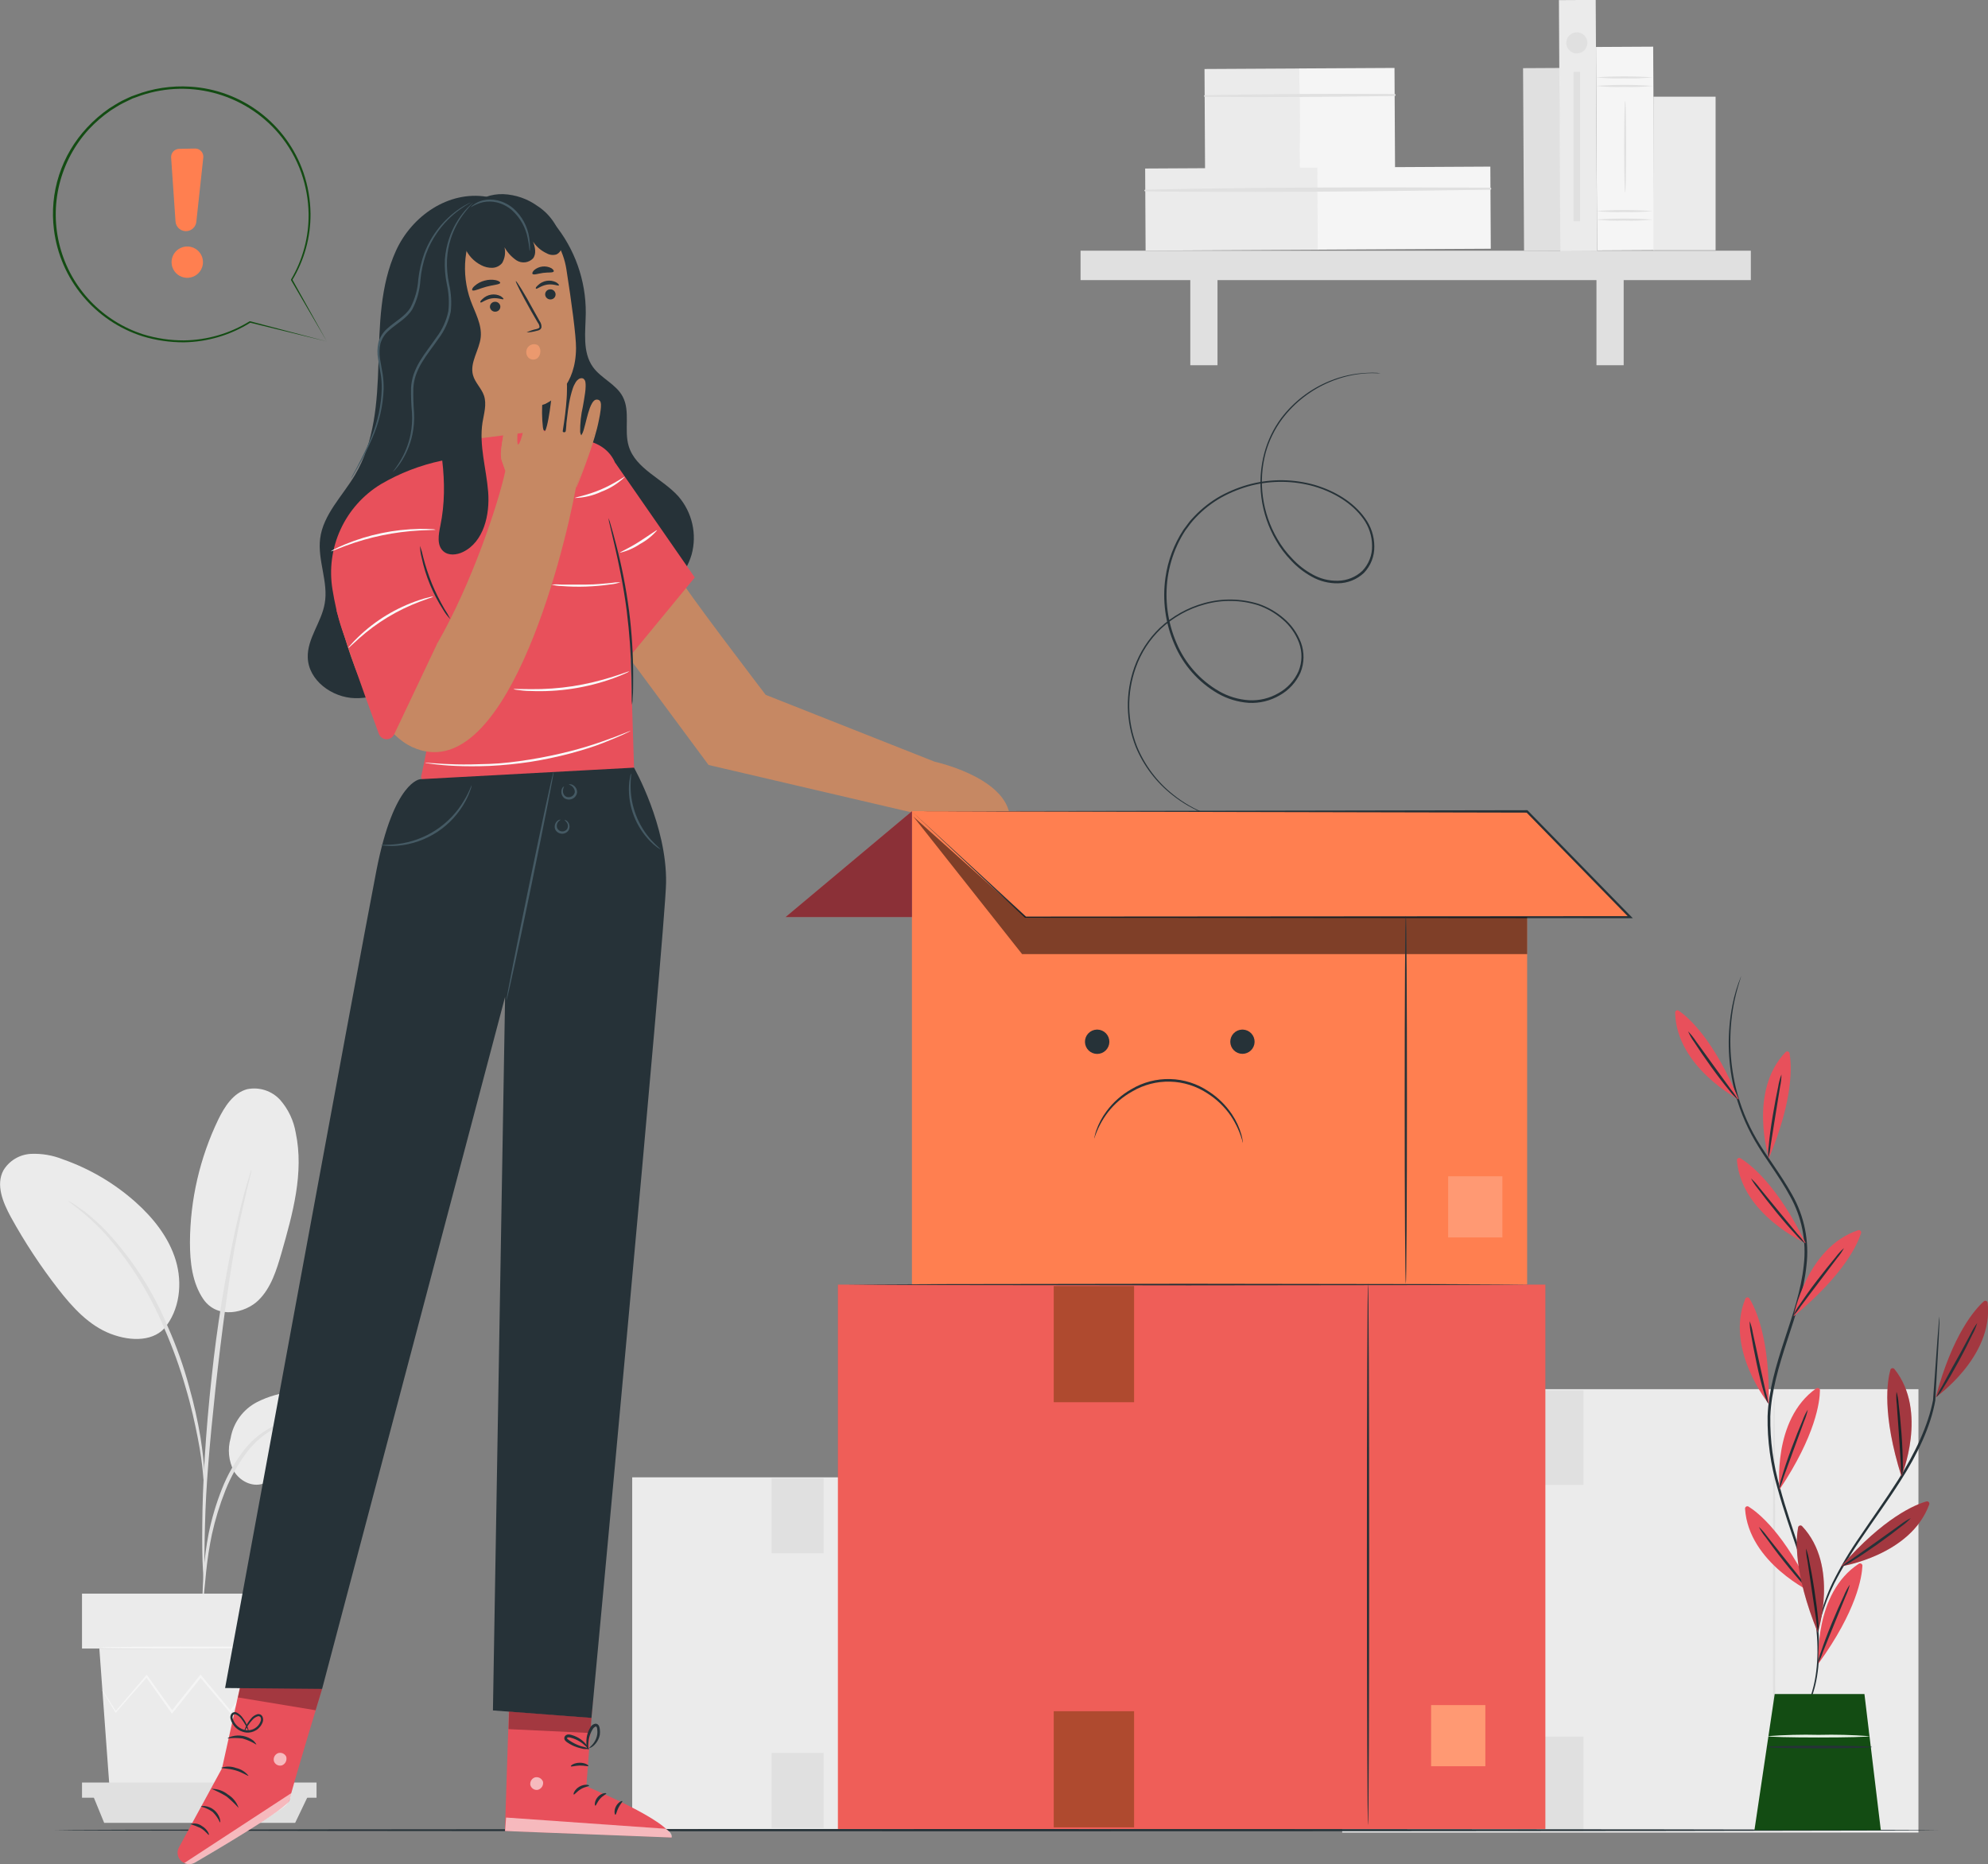 <svg width="337" height="316" viewBox="0 0 337 316" fill="none" xmlns="http://www.w3.org/2000/svg">
<rect x="0" y="0" width="337" height="316" fill="#808080" stroke="none"/>
<g clip-path="url(#clip0_201_2412)">
<path d="M184.637 250.425H107.169V310.034H184.637V250.425Z" fill="#EBEBEB"/>
<path d="M165.231 309.611C165.127 309.611 165.038 296.328 165.038 279.929C165.038 263.53 165.127 250.247 165.231 250.247C165.335 250.247 165.424 263.53 165.424 279.929C165.424 296.328 165.342 309.611 165.231 309.611Z" fill="#E0E0E0"/>
<path d="M178.069 296.469H172.134V303.17H178.069V296.469Z" fill="#FAFAFA"/>
<path d="M139.607 250.581H130.807V263.3H139.607V250.581Z" fill="#E0E0E0"/>
<path d="M139.607 297.137H130.807V309.856H139.607V297.137Z" fill="#E0E0E0"/>
<path d="M325.211 235.481H227.525V310.642H325.211V235.481Z" fill="#EBEBEB"/>
<path d="M300.739 310.108C300.627 310.108 300.546 293.36 300.546 272.694C300.546 252.028 300.627 235.273 300.739 235.273C300.851 235.273 300.932 252.028 300.932 272.694C300.932 293.36 300.843 310.108 300.739 310.108Z" fill="#E0E0E0"/>
<path d="M316.932 293.531H309.442V301.975H316.932V293.531Z" fill="#FAFAFA"/>
<path d="M268.428 235.674H257.33V251.709H268.428V235.674Z" fill="#E0E0E0"/>
<path d="M268.428 294.377H257.33V310.412H268.428V294.377Z" fill="#E0E0E0"/>
<path d="M43.535 237.692C47.493 235.659 52.149 235.392 56.537 236.111C58.895 236.505 61.35 237.21 62.956 238.976C64.563 240.742 64.868 243.851 63.023 245.372C61.93 246.27 60.398 246.411 58.977 246.396C55.541 246.352 51.725 245.751 48.98 247.813C47.418 248.986 46.369 250.945 44.517 251.524C42.665 252.102 40.62 251.012 39.645 249.364C38.752 247.646 38.554 245.651 39.095 243.792C39.315 242.502 39.83 241.281 40.6 240.223C41.37 239.166 42.375 238.299 43.535 237.692Z" fill="#EBEBEB"/>
<path d="M34.483 220.246C36.901 223.69 41.594 222.554 43.773 220.447C45.953 218.339 46.875 215.297 47.716 212.396C49.627 205.717 51.561 198.787 50.133 192.026C49.79 189.978 48.89 188.063 47.53 186.491C46.838 185.719 45.956 185.14 44.97 184.814C43.985 184.487 42.931 184.423 41.914 184.628C39.541 185.252 38.068 187.596 37.005 189.763C33.873 196.267 32.231 203.385 32.2 210.6C32.2 213.954 32.587 217.479 34.483 220.246Z" fill="#EBEBEB"/>
<path d="M27.841 225.188C30.467 222.079 30.965 217.545 29.797 213.657C28.629 209.769 25.989 206.452 22.947 203.743C19.37 200.567 15.206 198.117 10.689 196.531C8.95 195.83 7.08 195.512 5.207 195.596C4.266 195.651 3.353 195.933 2.547 196.419C1.741 196.906 1.066 197.581 0.58 198.386C-0.744 200.842 0.491 203.818 1.83 206.289C4.189 210.572 6.883 214.663 9.885 218.525C12.295 221.627 15.092 224.691 18.744 226.094C22.396 227.496 26.242 227.333 28.191 224.788" fill="#EBEBEB"/>
<path d="M34.32 272.204C34.448 271.692 34.521 271.167 34.535 270.639C34.647 269.503 34.788 268.071 34.952 266.372C35.165 264.267 35.487 262.174 35.919 260.102C36.479 257.572 37.24 255.091 38.195 252.681C39.137 250.289 40.412 248.041 41.981 246.003C43.264 244.343 44.9 242.987 46.771 242.033C48.04 241.406 49.401 240.986 50.803 240.786C51.33 240.764 51.853 240.687 52.364 240.556C51.836 240.499 51.302 240.499 50.773 240.556C49.318 240.667 47.895 241.036 46.57 241.647C44.602 242.564 42.873 243.922 41.52 245.617C39.882 247.686 38.56 249.987 37.6 252.444C36.639 254.88 35.893 257.395 35.368 259.961C34.962 262.057 34.684 264.175 34.535 266.305C34.394 268.123 34.349 269.592 34.32 270.602C34.259 271.134 34.259 271.672 34.32 272.204Z" fill="#E0E0E0"/>
<path d="M34.61 268.917C34.656 268.673 34.671 268.423 34.654 268.175C34.654 267.626 34.654 266.936 34.654 266.097C34.654 264.294 34.654 261.682 34.751 258.462C34.907 252.021 35.495 245.105 36.536 235.317C37.555 226.123 38.924 215.431 40.359 208.478C40.672 206.89 40.977 205.472 41.274 204.226C41.55 202.972 41.788 201.896 42.018 201.027L42.509 199.009C42.582 198.768 42.624 198.519 42.635 198.267C42.522 198.483 42.437 198.712 42.383 198.95L41.78 200.938C41.512 201.807 41.237 202.875 40.925 204.114C40.612 205.354 40.248 206.778 39.913 208.359C38.126 216.582 36.785 224.895 35.897 233.262C34.818 243.057 34.334 251.976 34.29 258.432C34.253 261.66 34.29 264.272 34.401 266.075C34.453 266.921 34.498 267.611 34.528 268.153C34.522 268.41 34.549 268.667 34.61 268.917Z" fill="#E0E0E0"/>
<path d="M34.654 251.717C34.711 250.995 34.711 250.271 34.654 249.55C34.572 248.155 34.379 246.144 33.992 243.673C33.512 240.785 32.871 237.926 32.073 235.11C31.139 231.644 29.938 228.255 28.481 224.973C25.985 218.922 22.409 213.373 17.926 208.596C17.15 207.776 16.322 207.005 15.449 206.289C15.062 205.962 14.705 205.643 14.385 205.391L13.426 204.73C12.847 204.293 12.236 203.901 11.596 203.558C11.492 203.699 14.192 205.287 17.599 208.901C21.929 213.719 25.403 219.24 27.871 225.226C29.298 228.488 30.506 231.842 31.486 235.265C32.423 238.412 33.048 241.306 33.524 243.747C34 246.188 34.267 248.199 34.386 249.565C34.422 250.288 34.511 251.007 34.654 251.717Z" fill="#E0E0E0"/>
<path d="M16.84 279.447L18.566 303.059H48.973L50.698 279.447H16.84Z" fill="#EBEBEB"/>
<path d="M54.328 270.142H13.902V279.447H54.328V270.142Z" fill="#EBEBEB"/>
<path d="M13.902 302.161V304.736H15.799H53.659V302.161H13.902Z" fill="#E0E0E0"/>
<path d="M17.658 308.995L15.799 304.454H52.208L50.036 308.995H17.658Z" fill="#E0E0E0"/>
<path d="M50.133 287.172C50.133 287.172 50.096 287.253 49.992 287.387C49.888 287.52 49.724 287.75 49.538 287.988L47.768 290.251L47.686 290.355L47.612 290.251L43.26 284.203H43.513L39.229 290.258L39.095 290.451L38.939 290.273L33.858 284.24H34.156L33.873 284.589L29.329 290.273L29.18 290.466L29.009 290.288L24.724 284.24H24.97L19.689 290.244L19.599 290.347L19.525 290.229L17.874 287.461L17.45 286.719C17.353 286.556 17.309 286.467 17.323 286.459C17.392 286.53 17.449 286.61 17.494 286.697C17.621 286.882 17.777 287.112 17.963 287.402C18.387 288.062 18.975 288.975 19.704 290.125H19.54L24.747 284.048L24.881 283.899L24.992 284.062L29.321 290.088H29.031L33.561 284.396L33.844 284.048L33.985 283.862L34.134 284.04L39.199 290.08H38.916L43.245 284.055L43.372 283.884L43.498 284.055C45.209 286.504 46.667 288.574 47.753 290.125H47.604L49.449 287.899L49.947 287.327C50.066 287.223 50.126 287.172 50.133 287.172Z" fill="#F5F5F5"/>
<path d="M51.122 279.291C51.122 279.395 43.506 279.484 34.104 279.484C24.702 279.484 17.108 279.395 17.108 279.291C17.108 279.187 24.724 279.105 34.119 279.105C43.513 279.105 51.122 279.187 51.122 279.291Z" fill="#F5F5F5"/>
<path d="M264.418 11.521L258.185 11.555L258.353 42.497L264.586 42.464L264.418 11.521Z" fill="#E0E0E0"/>
<path d="M220.326 11.611L204.185 11.698L204.278 28.779L220.418 28.692L220.326 11.611Z" fill="#EBEBEB"/>
<path d="M236.391 11.517L220.251 11.604L220.344 28.685L236.484 28.598L236.391 11.517Z" fill="#F5F5F5"/>
<path d="M204.214 16.422C214.94 16.511 225.696 16.422 236.421 16.273C236.467 16.273 236.51 16.255 236.542 16.223C236.574 16.191 236.592 16.148 236.592 16.102C236.592 16.057 236.574 16.014 236.542 15.982C236.51 15.95 236.467 15.932 236.421 15.932C225.696 15.872 214.94 15.932 204.214 16.132C204.181 16.14 204.152 16.158 204.131 16.184C204.11 16.21 204.099 16.243 204.099 16.277C204.099 16.31 204.11 16.343 204.131 16.369C204.152 16.396 204.181 16.414 204.214 16.422Z" fill="#E0E0E0"/>
<path d="M223.452 28.408L194.124 28.567L194.199 42.487L223.527 42.329L223.452 28.408Z" fill="#EBEBEB"/>
<path d="M252.638 28.243L223.31 28.402L223.385 42.322L252.713 42.164L252.638 28.243Z" fill="#F5F5F5"/>
<path d="M194.136 32.442C213.616 32.665 233.171 32.442 252.651 32.16C252.692 32.152 252.728 32.13 252.754 32.098C252.78 32.066 252.794 32.027 252.794 31.986C252.794 31.945 252.78 31.905 252.754 31.873C252.728 31.842 252.692 31.82 252.651 31.811C233.164 31.715 213.616 31.723 194.136 32.153C194.097 32.153 194.06 32.168 194.033 32.195C194.006 32.222 193.991 32.259 193.991 32.297C193.991 32.336 194.006 32.373 194.033 32.4C194.06 32.427 194.097 32.442 194.136 32.442Z" fill="#E0E0E0"/>
<path d="M296.797 42.497H183.172V47.483H296.797V42.497Z" fill="#E0E0E0"/>
<path d="M206.386 44.894H201.775V61.909H206.386V44.894Z" fill="#E0E0E0"/>
<path d="M275.241 44.894H270.629V61.909H275.241V44.894Z" fill="#E0E0E0"/>
<path d="M270.499 -0.014L264.266 0.02L264.497 42.576L270.73 42.542L270.499 -0.014Z" fill="#EBEBEB"/>
<path d="M280.241 7.911L270.557 7.963L270.744 42.453L280.428 42.401L280.241 7.911Z" fill="#F5F5F5"/>
<path d="M280.18 14.566C278.572 14.733 276.954 14.79 275.338 14.737C273.722 14.791 272.104 14.734 270.496 14.566C273.715 14.339 276.946 14.339 280.165 14.566H280.18Z" fill="#E0E0E0"/>
<path d="M280.18 13.119C278.571 13.281 276.954 13.336 275.338 13.283C273.722 13.336 272.104 13.282 270.496 13.119C273.715 12.893 276.946 12.893 280.165 13.119H280.18Z" fill="#E0E0E0"/>
<path d="M280.18 37.221C278.572 37.388 276.954 37.445 275.338 37.392C273.722 37.445 272.104 37.388 270.496 37.221C273.715 36.994 276.946 36.994 280.165 37.221H280.18Z" fill="#E0E0E0"/>
<path d="M280.18 35.774C278.571 35.936 276.954 35.991 275.338 35.937C273.722 35.991 272.104 35.936 270.496 35.774C273.715 35.547 276.946 35.547 280.165 35.774H280.18Z" fill="#E0E0E0"/>
<path d="M275.494 32.65C275.397 32.65 275.323 29.17 275.323 24.881C275.323 20.592 275.397 17.104 275.494 17.104C275.591 17.104 275.658 20.584 275.658 24.881C275.658 29.177 275.583 32.65 275.494 32.65Z" fill="#E0E0E0"/>
<path d="M290.824 16.392H280.284V42.423H290.824V16.392Z" fill="#EBEBEB"/>
<path d="M267.297 9.053C268.287 9.053 269.09 8.252 269.09 7.265C269.09 6.277 268.287 5.476 267.297 5.476C266.307 5.476 265.505 6.277 265.505 7.265C265.505 8.252 266.307 9.053 267.297 9.053Z" fill="#E0E0E0"/>
<path d="M267.848 12.184H266.739V37.503H267.848V12.184Z" fill="#E0E0E0"/>
<path d="M328.565 310.234C328.565 310.338 257.077 310.427 168.905 310.427C80.734 310.427 9.238 310.338 9.238 310.234C9.238 310.13 80.711 310.041 168.905 310.041C257.099 310.041 328.565 310.13 328.565 310.234Z" fill="#263238"/>
<path d="M93.929 37.904C97.441 42.184 99.341 47.555 99.299 53.086C99.262 56.21 98.689 59.668 100.512 62.213C101.895 64.142 104.424 65.107 105.547 67.207C106.901 69.723 105.748 72.898 106.581 75.637C107.764 79.51 112.309 81.128 115.009 84.155C116.16 85.491 116.965 87.088 117.354 88.805C117.743 90.523 117.704 92.31 117.24 94.01C116.744 95.699 115.854 97.247 114.643 98.527C113.431 99.806 111.933 100.781 110.27 101.371C108.489 102.07 106.502 102.038 104.744 101.282C102.922 100.369 101.769 98.514 100.884 96.696C99.084 93.119 83.337 73.782 82.444 69.886" fill="#263238"/>
<path d="M82.474 33.347C76.033 32.309 69.829 36.575 67.129 42.489C64.429 48.404 64.347 55.141 64.154 61.642C63.961 68.142 63.492 74.939 60.167 80.534C58.055 84.089 54.782 87.213 54.269 91.301C53.807 94.982 55.704 98.692 55.042 102.306C54.499 105.482 52.067 108.242 52.171 111.455C52.283 115.329 56.277 118.245 60.16 118.349C64.042 118.453 67.687 116.427 70.737 114.015C75.689 110.088 79.654 105.062 82.318 99.338" fill="#263238"/>
<path d="M71.823 48.73C71.612 47.115 71.728 45.475 72.164 43.905C72.6 42.336 73.348 40.87 74.363 39.595C75.378 38.319 76.639 37.26 78.072 36.48C79.505 35.7 81.08 35.215 82.705 35.054C89.206 34.401 95.007 39.195 96.012 45.636C96.897 51.275 97.663 56.967 97.648 59.037C97.603 65.285 93.929 67.734 92.441 68.469C91.91 68.668 91.359 68.807 90.797 68.884C90.792 68.892 90.789 68.901 90.789 68.91C90.789 68.919 90.792 68.928 90.797 68.936L92.226 76.089C92.88 80.786 90.277 84.994 85.583 85.691C80.89 86.389 77.163 82.82 76.419 78.123L71.823 48.73Z" fill="#C68863"/>
<path d="M94.747 48.374C94.65 48.522 93.817 48.085 92.761 48.248C91.705 48.411 91.006 49.057 90.872 48.938C90.738 48.819 90.872 48.641 91.199 48.344C91.605 47.948 92.125 47.688 92.687 47.602C93.236 47.516 93.799 47.607 94.293 47.862C94.658 48.092 94.799 48.307 94.747 48.374Z" fill="#263238"/>
<path d="M85.345 50.704C85.241 50.852 84.408 50.415 83.352 50.578C82.296 50.741 81.604 51.387 81.47 51.275C81.336 51.164 81.47 50.978 81.79 50.682C82.196 50.285 82.716 50.026 83.278 49.94C83.828 49.855 84.391 49.949 84.884 50.207C85.249 50.459 85.397 50.637 85.345 50.704Z" fill="#263238"/>
<path d="M89.258 56.351C89.789 56.09 90.351 55.898 90.931 55.779C91.192 55.713 91.445 55.624 91.459 55.431C91.438 55.159 91.334 54.901 91.162 54.689L90.046 52.759C88.499 49.999 87.331 47.721 87.443 47.654C87.554 47.587 88.93 49.776 90.418 52.537L91.489 54.451C91.709 54.751 91.814 55.12 91.787 55.49C91.763 55.591 91.717 55.685 91.651 55.765C91.585 55.844 91.502 55.908 91.407 55.95C91.262 56.014 91.11 56.058 90.954 56.084C90.402 56.244 89.832 56.333 89.258 56.351Z" fill="#263238"/>
<path d="M90.79 68.891C90.79 68.891 86.751 69.841 81.172 67.548C81.172 67.548 83.605 72.698 91.169 70.821L90.79 68.891Z" fill="#C68863"/>
<path d="M84.795 47.944C84.735 48.248 83.657 48.27 82.437 48.604C81.217 48.938 80.265 49.428 80.064 49.198C79.968 49.086 80.064 48.789 80.466 48.456C80.952 48.028 81.533 47.723 82.162 47.565C82.777 47.395 83.424 47.37 84.051 47.491C84.557 47.61 84.795 47.795 84.795 47.944Z" fill="#263238"/>
<path d="M93.869 46.007C93.721 46.274 92.954 46.14 92.077 46.259C91.199 46.378 90.478 46.66 90.269 46.437C90.18 46.326 90.269 46.066 90.544 45.792C90.94 45.455 91.427 45.244 91.943 45.183C92.459 45.122 92.982 45.215 93.445 45.45C93.795 45.673 93.929 45.91 93.869 46.007Z" fill="#263238"/>
<path d="M83.054 52.084C83.072 52.199 83.112 52.31 83.172 52.41C83.232 52.509 83.311 52.596 83.405 52.665C83.499 52.734 83.606 52.784 83.719 52.812C83.833 52.839 83.951 52.844 84.066 52.826C84.178 52.813 84.287 52.778 84.386 52.723C84.484 52.668 84.571 52.593 84.64 52.504C84.709 52.415 84.76 52.313 84.789 52.204C84.818 52.094 84.825 51.981 84.81 51.869C84.768 51.644 84.639 51.444 84.452 51.312C84.264 51.18 84.032 51.127 83.806 51.164C83.584 51.188 83.382 51.298 83.241 51.471C83.1 51.643 83.034 51.863 83.054 52.084Z" fill="#263238"/>
<path d="M92.419 50.006C92.436 50.121 92.476 50.232 92.536 50.332C92.597 50.432 92.676 50.518 92.77 50.587C92.864 50.656 92.971 50.706 93.084 50.734C93.198 50.761 93.315 50.766 93.43 50.748C93.542 50.736 93.65 50.701 93.748 50.646C93.846 50.591 93.933 50.517 94.002 50.429C94.071 50.34 94.122 50.239 94.151 50.131C94.181 50.023 94.189 49.91 94.174 49.799C94.158 49.683 94.119 49.572 94.059 49.472C93.999 49.371 93.919 49.284 93.825 49.215C93.731 49.146 93.624 49.096 93.51 49.069C93.396 49.042 93.278 49.038 93.163 49.057C93.051 49.069 92.943 49.104 92.845 49.159C92.747 49.214 92.661 49.288 92.592 49.376C92.522 49.465 92.471 49.566 92.442 49.674C92.412 49.782 92.404 49.895 92.419 50.006Z" fill="#263238"/>
<path d="M90.909 58.399C90.617 58.314 90.305 58.331 90.024 58.449C89.744 58.567 89.513 58.777 89.369 59.044C89.233 59.295 89.18 59.581 89.216 59.863C89.252 60.146 89.376 60.41 89.57 60.618C89.772 60.816 90.039 60.935 90.322 60.953C90.605 60.971 90.885 60.886 91.11 60.714C91.397 60.453 91.57 60.091 91.593 59.705C91.636 59.35 91.549 58.992 91.348 58.696C91.24 58.556 91.091 58.453 90.921 58.402C90.752 58.352 90.57 58.356 90.403 58.414" fill="#EB996E"/>
<path d="M95.164 40.59C94.57 38.233 93.099 36.19 91.05 34.876C89.379 33.686 87.397 33.003 85.345 32.91C83.281 32.831 81.269 33.573 79.752 34.973C78.695 36.055 78.102 37.506 78.1 39.017L78.219 37.978C77.907 38.821 77.907 39.747 78.219 40.59C78.398 41.05 78.606 41.503 78.792 41.955C79.331 43.26 80.325 44.327 81.589 44.961C82.162 45.262 82.802 45.412 83.448 45.398C83.772 45.391 84.09 45.313 84.38 45.171C84.67 45.029 84.926 44.825 85.13 44.575C85.591 43.767 85.731 42.817 85.524 41.911C86.016 42.804 86.715 43.567 87.562 44.137C87.995 44.41 88.51 44.526 89.02 44.466C89.529 44.405 90.002 44.171 90.359 43.803C90.961 43.016 90.716 41.888 90.359 40.961C90.937 41.827 91.746 42.516 92.694 42.95C92.944 43.091 93.22 43.179 93.506 43.208C93.791 43.238 94.08 43.208 94.353 43.12C94.568 43.013 94.756 42.86 94.904 42.671C95.052 42.483 95.156 42.263 95.208 42.029C95.298 41.552 95.282 41.061 95.164 40.59Z" fill="#263238"/>
<path d="M89.801 42.556C89.734 42.556 89.734 41.673 89.444 40.33C89.093 38.549 88.184 36.925 86.848 35.692C86.111 35.033 85.226 34.562 84.267 34.32C83.481 34.128 82.663 34.113 81.872 34.275C81.141 34.454 80.443 34.747 79.804 35.143C79.925 34.972 80.08 34.825 80.258 34.713C80.724 34.369 81.251 34.117 81.812 33.971C82.646 33.775 83.514 33.775 84.349 33.971C85.372 34.215 86.32 34.707 87.108 35.403C88.509 36.684 89.427 38.404 89.712 40.278C89.81 40.834 89.857 41.398 89.853 41.963C89.868 42.162 89.851 42.363 89.801 42.556Z" fill="#455A64"/>
<path d="M158.432 129.116L129.796 117.785C129.796 117.785 115.142 98.618 115.447 98.247L105.16 109.481L120.111 129.672L154.751 137.761L171.115 137.894C169.88 131.594 158.432 129.116 158.432 129.116Z" fill="#C68863"/>
<path d="M96.056 74.42L92.159 72.936L75.334 75.065V78.034L74.858 78.093C71.228 78.861 67.747 80.209 64.548 82.085C61.555 83.909 59.176 86.584 57.719 89.767C56.261 92.95 55.79 96.494 56.366 99.946C57.051 104.191 58.375 109.348 60.933 112.331C65.82 118.037 70.283 110.988 70.283 110.988C70.283 110.988 73.347 117.963 73.169 121.265C73.028 124.033 71.8 129.791 71.406 131.587C71.39 131.659 71.389 131.733 71.402 131.805C71.416 131.878 71.444 131.946 71.485 132.007C71.526 132.069 71.579 132.121 71.641 132.161C71.703 132.201 71.772 132.228 71.845 132.24L107.31 138.762L107.481 130.11L106.351 94.492L104.789 80.668C104.789 80.668 104.833 74.078 96.056 74.42Z" fill="#E8505B"/>
<path d="M104.246 78.382L117.776 97.891L106.879 111.129L104.246 78.382Z" fill="#E8505B"/>
<path d="M107.146 119.469C107.092 119.051 107.072 118.629 107.087 118.208C107.087 117.332 107.087 116.182 107.05 114.78C106.976 111.016 106.706 107.258 106.239 103.523C105.674 99.145 104.826 95.234 104.171 92.392L103.39 89.046C103.271 88.643 103.189 88.231 103.145 87.814C103.306 88.201 103.438 88.601 103.539 89.008C103.77 89.75 104.082 90.915 104.446 92.318C105.403 95.979 106.131 99.697 106.626 103.449C107.106 107.199 107.342 110.976 107.332 114.757C107.332 116.241 107.332 117.377 107.251 118.193C107.248 118.62 107.213 119.047 107.146 119.469Z" fill="#263238"/>
<path d="M73.846 89.787C73.846 89.847 72.819 89.832 71.168 89.921C66.873 90.148 62.637 91.024 58.605 92.518C57.058 93.09 56.121 93.513 56.091 93.453C56.282 93.305 56.493 93.183 56.716 93.09C57.125 92.867 57.735 92.585 58.501 92.266C62.515 90.612 66.804 89.726 71.146 89.654C71.972 89.654 72.633 89.654 73.109 89.698C73.358 89.69 73.606 89.72 73.846 89.787Z" fill="#FAFAFA"/>
<path d="M105.19 98.692C104.646 98.889 104.078 99.014 103.502 99.063C102.128 99.261 100.745 99.385 99.359 99.434C97.97 99.482 96.579 99.452 95.193 99.345C94.617 99.336 94.044 99.251 93.49 99.093C94.062 99.042 94.637 99.042 95.208 99.093C96.272 99.093 97.73 99.093 99.344 99.093C100.958 99.093 102.416 98.922 103.472 98.833C104.039 98.734 104.614 98.687 105.19 98.692Z" fill="#FAFAFA"/>
<path d="M111.401 89.876C110.585 90.826 109.602 91.618 108.5 92.214C107.464 92.915 106.306 93.418 105.086 93.698C105.041 93.594 106.574 92.956 108.299 91.858C110.025 90.76 111.327 89.787 111.401 89.876Z" fill="#FAFAFA"/>
<path d="M105.934 80.831C104.806 81.926 103.464 82.778 101.992 83.332C100.57 84.006 99.021 84.375 97.447 84.415C97.447 84.296 99.493 83.985 101.843 82.983C104.194 81.981 105.86 80.735 105.934 80.831Z" fill="#FAFAFA"/>
<path d="M106.67 113.8C106.457 113.957 106.221 114.082 105.971 114.171C105.51 114.394 104.826 114.668 103.97 114.98C99.477 116.601 94.709 117.332 89.935 117.132C89.027 117.132 88.291 117.028 87.785 116.961C87.532 116.942 87.283 116.895 87.041 116.82C87.041 116.753 88.164 116.82 90.016 116.82C92.379 116.842 94.739 116.676 97.075 116.323C99.408 115.957 101.708 115.412 103.955 114.69C105.622 114.171 106.648 113.748 106.67 113.8Z" fill="#FAFAFA"/>
<path d="M106.946 123.862C106.946 123.862 106.841 123.936 106.633 124.04L105.689 124.493C104.87 124.879 103.658 125.376 102.141 125.977C100.623 126.578 98.786 127.142 96.718 127.706C94.471 128.302 92.194 128.783 89.897 129.146C87.6 129.492 85.286 129.723 82.965 129.836C80.823 129.917 78.889 129.91 77.267 129.836C75.646 129.761 74.344 129.643 73.444 129.524L72.418 129.383C72.296 129.377 72.175 129.352 72.061 129.309C72.181 129.289 72.305 129.289 72.425 129.309L73.459 129.376C74.359 129.45 75.691 129.524 77.282 129.569C78.874 129.613 80.815 129.569 82.943 129.494C85.07 129.42 87.406 129.146 89.838 128.752C92.27 128.359 94.561 127.869 96.629 127.342C98.697 126.816 100.527 126.237 102.051 125.702C103.576 125.168 104.796 124.708 105.629 124.367L106.596 123.988C106.708 123.936 106.825 123.893 106.946 123.862Z" fill="#FAFAFA"/>
<path d="M41.654 281.614L37.637 299.742L30.34 313.143C30.212 313.375 30.134 313.63 30.11 313.893C30.087 314.157 30.118 314.422 30.203 314.673C30.288 314.923 30.424 315.153 30.602 315.349C30.781 315.544 30.998 315.7 31.24 315.807C31.517 315.933 31.82 315.992 32.124 315.978C32.428 315.963 32.724 315.877 32.988 315.725C36.373 313.759 48.869 306.465 49.092 305.129C49.345 303.578 54.603 286.289 54.603 286.289L41.654 281.614Z" fill="#E8505B"/>
<g opacity="0.6">
<path d="M31.24 315.807L49.412 303.934L49.226 304.676C49.066 305.338 48.672 305.92 48.117 306.316C46.63 307.385 42.494 310.234 33.04 315.74C32.768 315.897 32.462 315.985 32.148 315.996C31.835 316.008 31.523 315.943 31.24 315.807Z" fill="white"/>
</g>
<g opacity="0.6">
<path d="M47.113 297.189C46.849 297.297 46.635 297.498 46.511 297.755C46.388 298.011 46.364 298.304 46.444 298.577C46.543 298.842 46.74 299.058 46.995 299.182C47.249 299.307 47.542 299.329 47.812 299.245C48.093 299.129 48.321 298.912 48.45 298.638C48.58 298.363 48.601 298.05 48.512 297.76C48.38 297.498 48.152 297.295 47.876 297.195C47.599 297.094 47.294 297.102 47.024 297.219" fill="white"/>
</g>
<path d="M37.287 308.936C36.992 308.266 36.57 307.658 36.045 307.147C35.451 306.72 34.779 306.412 34.067 306.242C34.067 306.19 34.32 306.108 34.758 306.153C35.33 306.227 35.868 306.463 36.31 306.832C36.751 307.202 37.078 307.69 37.25 308.238C37.377 308.691 37.34 308.936 37.287 308.936Z" fill="#263238"/>
<path d="M35.406 311.036C35.301 311.095 34.863 310.368 33.992 309.871C33.439 309.615 32.87 309.395 32.289 309.21C32.609 309.105 32.949 309.078 33.282 309.131C33.614 309.184 33.929 309.315 34.201 309.514C35.19 310.086 35.51 311.013 35.406 311.036Z" fill="#263238"/>
<path d="M40.449 306.465C39.809 305.766 39.121 305.114 38.388 304.513C37.579 304.023 36.734 303.597 35.859 303.237C36.866 303.214 37.847 303.551 38.626 304.187C39.485 304.707 40.13 305.514 40.449 306.465Z" fill="#263238"/>
<path d="M42.13 301.018C42.055 301.115 41.155 300.454 39.898 300.091C38.641 299.727 37.503 299.786 37.496 299.66C38.315 299.379 39.207 299.392 40.017 299.697C40.853 299.882 41.599 300.348 42.13 301.018Z" fill="#263238"/>
<path d="M43.446 295.727C42.721 295.278 41.938 294.931 41.118 294.696C40.274 294.581 39.418 294.581 38.574 294.696C38.574 294.651 38.805 294.473 39.318 294.332C39.944 294.163 40.601 294.142 41.236 294.27C41.871 294.399 42.468 294.675 42.978 295.074C43.32 295.43 43.483 295.69 43.446 295.727Z" fill="#263238"/>
<path d="M41.401 293.694C41.395 293.459 41.444 293.225 41.542 293.011C41.756 292.4 42.09 291.838 42.524 291.357C42.811 290.975 43.216 290.699 43.677 290.57C43.832 290.54 43.992 290.559 44.136 290.626C44.279 290.693 44.397 290.803 44.473 290.941C44.608 291.215 44.64 291.529 44.562 291.824C44.371 292.421 43.978 292.932 43.45 293.271C42.922 293.609 42.292 293.754 41.669 293.679C41.055 293.595 40.48 293.33 40.019 292.918C39.557 292.505 39.23 291.964 39.08 291.364C39.041 291.214 39.035 291.057 39.064 290.904C39.092 290.752 39.153 290.607 39.244 290.481C39.346 290.361 39.485 290.277 39.639 290.241C39.792 290.205 39.954 290.219 40.099 290.281C40.52 290.49 40.878 290.804 41.14 291.193C41.536 291.702 41.836 292.278 42.026 292.893C42.115 293.111 42.159 293.347 42.152 293.583C41.851 292.785 41.435 292.035 40.917 291.357C40.669 291.041 40.351 290.787 39.987 290.615C39.908 290.58 39.819 290.572 39.735 290.592C39.65 290.613 39.574 290.659 39.519 290.726C39.467 290.813 39.433 290.911 39.421 291.011C39.408 291.112 39.416 291.215 39.444 291.312C39.595 291.825 39.889 292.284 40.292 292.635C40.696 292.986 41.191 293.214 41.721 293.293C42.247 293.355 42.778 293.235 43.227 292.955C43.676 292.674 44.016 292.249 44.19 291.75C44.262 291.551 44.262 291.333 44.19 291.134C44.147 291.058 44.083 290.997 44.004 290.958C43.926 290.92 43.837 290.906 43.751 290.919C43.364 291.031 43.02 291.256 42.762 291.564C42.185 292.188 41.724 292.909 41.401 293.694Z" fill="#263238"/>
<g opacity="0.3">
<path d="M41.215 283.58L40.344 287.736L53.503 289.91L54.603 286.289L41.683 281.614L41.215 283.58Z" fill="black"/>
</g>
<path d="M100.489 288.322L99.396 302.806C99.396 302.806 113.796 308.743 113.856 311.473L85.591 310.375L86.335 287.735L100.489 288.322Z" fill="#E8505B"/>
<g opacity="0.6">
<path d="M90.745 301.27C90.471 301.344 90.233 301.515 90.077 301.752C89.921 301.988 89.857 302.274 89.897 302.554C89.96 302.83 90.126 303.071 90.361 303.228C90.596 303.385 90.883 303.447 91.162 303.4C91.454 303.326 91.707 303.146 91.873 302.894C92.038 302.643 92.103 302.339 92.055 302.042C91.96 301.76 91.761 301.526 91.498 301.387C91.234 301.249 90.927 301.218 90.641 301.3" fill="white"/>
</g>
<g opacity="0.6">
<path d="M85.621 310.383L85.791 308.097L112.799 309.997C112.799 309.997 114.034 310.59 113.856 311.481L85.621 310.383Z" fill="white"/>
</g>
<path d="M99.865 302.68C99.865 302.821 99.158 302.858 98.466 303.274C97.774 303.689 97.388 304.253 97.261 304.194C97.135 304.135 97.373 303.348 98.221 302.858C99.069 302.369 99.894 302.554 99.865 302.68Z" fill="#263238"/>
<path d="M102.78 304.016C102.78 304.149 102.2 304.365 101.709 304.929C101.218 305.493 101.055 306.101 100.921 306.086C100.787 306.071 100.727 305.3 101.345 304.602C101.962 303.905 102.78 303.89 102.78 304.016Z" fill="#263238"/>
<path d="M104.32 307.622C104.194 307.622 104.03 306.947 104.409 306.212C104.789 305.478 105.451 305.196 105.503 305.315C105.555 305.433 105.146 305.819 104.841 306.428C104.536 307.036 104.461 307.607 104.32 307.622Z" fill="#263238"/>
<path d="M99.746 299.356C99.679 299.475 99.054 299.259 98.258 299.282C97.462 299.304 96.859 299.527 96.77 299.408C96.681 299.289 97.306 298.822 98.258 298.807C99.21 298.792 99.812 299.245 99.746 299.356Z" fill="#263238"/>
<g opacity="0.3">
<path d="M100.266 291.186L100.08 293.768L86.208 293.108L86.297 290.125L100.266 291.186Z" fill="black"/>
</g>
<path d="M99.909 296.425C99.441 296.533 98.953 296.512 98.496 296.365C97.981 296.255 97.482 296.083 97.008 295.853C96.733 295.718 96.467 295.564 96.212 295.393C96.058 295.3 95.92 295.182 95.803 295.045C95.715 294.943 95.663 294.815 95.656 294.68C95.649 294.545 95.688 294.413 95.766 294.303C95.838 294.209 95.932 294.133 96.04 294.083C96.147 294.033 96.265 294.009 96.383 294.013C96.563 294.017 96.741 294.047 96.912 294.102C97.208 294.188 97.497 294.3 97.774 294.436C98.244 294.668 98.674 294.974 99.046 295.341C99.679 295.972 99.887 296.499 99.835 296.521C99.783 296.544 99.47 296.121 98.823 295.594C98.444 295.296 98.029 295.047 97.588 294.852C97.329 294.736 97.06 294.641 96.785 294.57C96.488 294.481 96.235 294.473 96.153 294.57C96.071 294.666 96.153 294.637 96.153 294.733C96.245 294.827 96.348 294.912 96.458 294.985C97.098 295.428 97.8 295.776 98.54 296.017C99.006 296.118 99.464 296.254 99.909 296.425Z" fill="#263238"/>
<path d="M99.723 296.618C99.469 296.205 99.356 295.72 99.403 295.238C99.399 294.715 99.484 294.195 99.656 293.701C99.755 293.408 99.888 293.127 100.05 292.863C100.132 292.678 100.261 292.518 100.424 292.398C100.587 292.278 100.779 292.203 100.98 292.18C101.105 292.189 101.225 292.233 101.326 292.306C101.427 292.38 101.506 292.48 101.553 292.596C101.616 292.766 101.658 292.943 101.679 293.123C101.725 293.438 101.725 293.758 101.679 294.073C101.58 294.597 101.353 295.089 101.017 295.505C100.437 296.247 99.857 296.358 99.85 296.306C99.842 296.254 100.296 295.994 100.742 295.304C101.003 294.911 101.173 294.465 101.241 293.998C101.278 293.728 101.278 293.453 101.241 293.182C101.241 292.878 101.107 292.633 100.995 292.663C100.884 292.692 100.601 292.87 100.482 293.1C100.333 293.336 100.206 293.584 100.103 293.842C99.924 294.289 99.811 294.759 99.768 295.238C99.671 296.076 99.798 296.595 99.723 296.618Z" fill="#263238"/>
<path d="M71.257 132.084C71.257 132.084 66.794 132.284 63.819 147.511C60.844 162.738 38.158 286.14 38.158 286.14L54.603 286.288L85.621 168.986L83.56 289.939L100.266 291.208C100.266 291.208 112.807 157.432 112.911 149.648C113.06 139.942 107.474 130.125 107.474 130.125L71.257 132.084Z" fill="#263238"/>
<path d="M93.855 130.808C93.959 130.808 92.255 139.527 90.046 150.234C87.837 160.942 85.955 169.609 85.851 169.587C85.747 169.565 87.458 160.868 89.667 150.153C91.876 139.438 93.721 130.785 93.855 130.808Z" fill="#455A64"/>
<path d="M96.421 132.975C96.421 132.975 96.867 132.796 97.373 133.257C97.52 133.388 97.637 133.549 97.715 133.73C97.793 133.911 97.831 134.106 97.826 134.303C97.799 134.547 97.706 134.78 97.559 134.977C97.411 135.174 97.214 135.328 96.987 135.424C96.76 135.52 96.511 135.554 96.267 135.523C96.022 135.491 95.79 135.395 95.595 135.245C95.45 135.112 95.336 134.948 95.26 134.766C95.184 134.584 95.149 134.388 95.156 134.191C95.156 133.509 95.617 133.271 95.625 133.316C95.491 133.586 95.422 133.883 95.424 134.184C95.449 134.489 95.594 134.771 95.826 134.971C95.97 135.063 96.134 135.12 96.304 135.135C96.475 135.151 96.647 135.125 96.805 135.06C96.964 134.996 97.104 134.893 97.215 134.763C97.325 134.632 97.402 134.477 97.44 134.31C97.456 134.004 97.352 133.703 97.15 133.472C96.815 133.026 96.413 133.041 96.421 132.975Z" fill="#455A64"/>
<path d="M95.707 139.007C95.707 138.963 96.168 139.007 96.45 139.623C96.522 139.798 96.555 139.985 96.547 140.174C96.539 140.362 96.491 140.546 96.406 140.714C96.279 140.916 96.099 141.08 95.886 141.187C95.672 141.295 95.433 141.342 95.195 141.324C94.957 141.305 94.728 141.222 94.534 141.083C94.339 140.945 94.187 140.755 94.093 140.536C94.035 140.357 94.016 140.167 94.038 139.981C94.059 139.794 94.121 139.614 94.219 139.453C94.569 138.896 95.045 138.911 95.03 138.955C95.015 139 94.68 139.104 94.464 139.579C94.409 139.71 94.38 139.852 94.38 139.994C94.38 140.137 94.409 140.278 94.464 140.41C94.541 140.558 94.655 140.684 94.795 140.777C94.934 140.869 95.095 140.924 95.262 140.937C95.429 140.949 95.597 140.919 95.749 140.849C95.901 140.779 96.032 140.671 96.131 140.536C96.202 140.412 96.247 140.276 96.264 140.134C96.28 139.992 96.268 139.849 96.227 139.712C96.026 139.208 95.677 139.059 95.707 139.007Z" fill="#455A64"/>
<path d="M79.945 133.13C79.924 133.387 79.858 133.638 79.752 133.872C79.523 134.552 79.234 135.21 78.889 135.839C77.751 137.937 76.111 139.722 74.113 141.034C72.115 142.345 69.823 143.143 67.442 143.356C66.727 143.418 66.007 143.418 65.292 143.356C65.04 143.348 64.79 143.308 64.548 143.237C64.548 143.163 65.671 143.289 67.449 143.066C69.769 142.778 71.991 141.958 73.941 140.671C75.89 139.383 77.515 137.664 78.688 135.646C79.588 134.184 79.878 133.108 79.945 133.13Z" fill="#455A64"/>
<path d="M111.944 143.957C111.944 143.957 111.751 143.875 111.453 143.667C111.024 143.362 110.624 143.019 110.256 142.643C109.036 141.407 108.084 139.935 107.459 138.317C106.827 136.697 106.541 134.963 106.618 133.227C106.639 132.705 106.706 132.186 106.819 131.676C106.845 131.483 106.9 131.296 106.983 131.119C107.057 131.119 106.894 131.936 106.894 133.234C106.891 136.648 108.161 139.941 110.456 142.473C111.334 143.408 111.989 143.897 111.944 143.957Z" fill="#455A64"/>
<path d="M64.712 102.758L72.024 103.167C72.538 105.213 73.227 107.211 74.084 109.14C79.968 98.959 84.497 85.313 85.658 79.829C85.494 79.28 85.301 78.679 85.055 77.996C84.81 77.314 85.011 75.77 85.144 74.917C85.345 73.692 85.687 72.053 85.792 71.296C86.104 68.973 86.476 68.609 87.279 68.877C88.38 69.233 86.826 75.377 87.733 75.51C88.216 75.585 88.811 73.477 88.983 71.748C89.154 70.019 89.935 64.699 90.47 64.328C91.311 63.808 92.047 64.625 91.831 66.346C91.616 68.068 91.348 73.292 92.263 73.359C93.178 73.425 93.921 64.61 93.921 64.61C93.921 64.61 93.78 62.695 94.844 62.74C96.755 62.822 95.26 72.119 95.097 72.995C94.978 73.611 95.974 73.737 96.064 73.054C96.153 72.372 96.614 64.239 98.563 64.306C100.05 64.358 97.403 71.963 98.243 73.73C99.084 75.496 99.664 67.741 101.092 67.845C101.62 67.882 102.014 67.986 101.04 72.379C100.089 75.866 98.949 79.3 97.626 82.664C95.394 94.833 85.442 133.761 69.881 126.637C61.171 122.653 57.11 102.892 57.11 102.892L64.712 102.758Z" fill="#C68863"/>
<path d="M97.67 82.694C97.687 82.602 97.712 82.513 97.745 82.426L98.005 81.684C98.25 80.942 98.593 80 99.024 78.716C99.455 77.432 99.991 75.874 100.512 74.034C100.787 73.121 101.003 72.127 101.211 71.066C101.308 70.531 101.412 69.982 101.471 69.418C101.497 69.139 101.497 68.859 101.471 68.58C101.471 68.29 101.404 68.053 101.181 68.046C100.958 68.038 100.787 68.179 100.623 68.424C100.473 68.686 100.348 68.962 100.251 69.248C100.043 69.834 99.879 70.45 99.716 71.088C99.552 71.726 99.403 72.379 99.21 73.047C99.131 73.414 98.979 73.763 98.764 74.071C98.711 74.132 98.641 74.176 98.563 74.197C98.514 74.207 98.463 74.207 98.414 74.195C98.365 74.184 98.32 74.161 98.28 74.13C98.194 74.051 98.126 73.955 98.079 73.848C98 73.669 97.947 73.479 97.923 73.284C97.886 71.788 98.033 70.293 98.362 68.832C98.489 68.09 98.622 67.348 98.719 66.606C98.773 66.227 98.806 65.846 98.816 65.463C98.816 65.115 98.764 64.632 98.615 64.565C98.466 64.499 98.079 64.714 97.871 65.025C97.688 65.346 97.543 65.687 97.44 66.042C97.186 66.817 96.995 67.611 96.867 68.417C96.726 69.233 96.614 70.064 96.525 70.91C96.48 71.333 96.436 71.756 96.398 72.186L96.339 72.824C96.346 72.962 96.324 73.099 96.274 73.227C96.224 73.355 96.147 73.47 96.049 73.566C95.921 73.661 95.766 73.712 95.606 73.712C95.447 73.712 95.292 73.661 95.164 73.566C95.092 73.518 95.032 73.455 94.986 73.382C94.94 73.31 94.909 73.228 94.896 73.143C94.885 73.065 94.885 72.985 94.896 72.906V72.75C94.963 72.32 95.022 71.882 95.089 71.451C95.216 70.576 95.32 69.7 95.409 68.81C95.498 67.919 95.55 67.022 95.565 66.124C95.608 65.235 95.52 64.345 95.305 63.482C95.248 63.264 95.113 63.074 94.926 62.948C94.837 62.919 94.741 62.919 94.652 62.947C94.562 62.975 94.484 63.029 94.427 63.103C94.18 63.556 94.081 64.076 94.145 64.588C93.988 66.331 93.795 68.046 93.542 69.73C93.416 70.569 93.274 71.4 93.066 72.231C93.014 72.431 92.947 72.639 92.873 72.847C92.803 73.097 92.657 73.32 92.456 73.485C92.364 73.53 92.26 73.542 92.16 73.521C92.06 73.499 91.971 73.445 91.906 73.366C91.82 73.267 91.752 73.154 91.705 73.032C91.628 72.826 91.573 72.612 91.541 72.394C91.36 70.78 91.345 69.151 91.497 67.534C91.6 66.779 91.64 66.017 91.616 65.255C91.591 64.93 91.442 64.627 91.199 64.409C91.143 64.374 91.081 64.351 91.016 64.341C90.95 64.33 90.884 64.334 90.82 64.35C90.746 64.369 90.676 64.399 90.612 64.439C90.566 64.471 90.529 64.514 90.507 64.565C90.261 65.26 90.091 65.979 90.001 66.71C89.853 67.415 89.734 68.127 89.615 68.825C89.496 69.522 89.399 70.205 89.317 70.888C89.235 71.57 89.176 72.238 89.042 72.906C88.926 73.558 88.752 74.199 88.521 74.82C88.459 74.978 88.387 75.132 88.306 75.281C88.201 75.414 88.142 75.6 87.859 75.689C87.787 75.702 87.712 75.693 87.645 75.664C87.577 75.635 87.52 75.587 87.48 75.525C87.428 75.44 87.391 75.348 87.368 75.251C87.329 75.09 87.306 74.926 87.302 74.761C87.302 73.492 87.48 72.335 87.54 71.214C87.588 70.678 87.588 70.139 87.54 69.604C87.502 69.366 87.428 69.084 87.287 69.032C87.193 68.985 87.09 68.96 86.985 68.96C86.881 68.96 86.777 68.985 86.684 69.032C86.375 69.369 86.182 69.795 86.134 70.249C86.03 70.702 85.978 71.162 85.896 71.6C85.583 73.351 85.256 74.858 85.1 76.097C85.022 76.638 85.022 77.188 85.1 77.729C85.204 78.174 85.353 78.575 85.442 78.887C85.531 79.198 85.598 79.421 85.65 79.629C85.679 79.708 85.699 79.79 85.71 79.874C85.664 79.8 85.629 79.72 85.606 79.636C85.546 79.458 85.457 79.228 85.353 78.939C85.249 78.649 85.092 78.256 84.966 77.774C84.887 77.218 84.887 76.653 84.966 76.097C85.1 74.843 85.397 73.344 85.71 71.585C85.784 71.147 85.829 70.687 85.933 70.212C85.98 69.961 86.044 69.713 86.126 69.47C86.205 69.198 86.369 68.959 86.595 68.788C86.731 68.718 86.881 68.682 87.034 68.682C87.186 68.682 87.337 68.718 87.473 68.788C87.822 68.988 87.83 69.322 87.897 69.582C87.949 70.139 87.949 70.701 87.897 71.259C87.837 72.386 87.666 73.566 87.688 74.769C87.694 74.911 87.712 75.052 87.74 75.191C87.74 75.332 87.844 75.392 87.83 75.362C87.815 75.332 87.971 75.236 88.038 75.125C88.109 74.99 88.171 74.852 88.224 74.709C88.444 74.11 88.608 73.491 88.715 72.861C88.834 72.216 88.878 71.548 88.968 70.858C89.057 70.168 89.154 69.485 89.265 68.78C89.377 68.075 89.496 67.37 89.637 66.65C89.762 65.888 89.972 65.141 90.262 64.424C90.321 64.306 90.411 64.207 90.522 64.135C90.621 64.081 90.726 64.038 90.835 64.009C90.959 63.971 91.091 63.961 91.219 63.98C91.348 63.999 91.471 64.047 91.578 64.12C91.74 64.271 91.868 64.454 91.955 64.657C92.042 64.86 92.086 65.079 92.084 65.3C92.14 65.704 92.14 66.113 92.084 66.517C92.04 66.895 92.01 67.259 91.98 67.674C91.838 69.255 91.855 70.846 92.032 72.424C92.058 72.611 92.106 72.796 92.174 72.973C92.196 73.044 92.234 73.11 92.285 73.166C92.285 73.166 92.285 73.166 92.322 73.166C92.322 73.336 92.322 73.203 92.322 73.232C92.322 73.262 92.322 73.232 92.322 73.173C92.413 73.048 92.486 72.911 92.538 72.765C92.597 72.579 92.657 72.386 92.709 72.186C92.91 71.392 93.051 70.569 93.178 69.737C93.423 68.068 93.609 66.354 93.765 64.617C93.699 64.006 93.832 63.389 94.145 62.859C94.263 62.706 94.427 62.595 94.612 62.54C94.798 62.486 94.996 62.49 95.178 62.554C95.336 62.638 95.475 62.754 95.585 62.895C95.695 63.035 95.775 63.197 95.818 63.371C96.06 64.282 96.158 65.226 96.108 66.168C96.108 67.088 96.026 67.994 95.945 68.891C95.863 69.789 95.751 70.672 95.625 71.548L95.424 72.861C95.364 73.136 95.379 73.143 95.461 73.225C95.513 73.26 95.574 73.278 95.636 73.278C95.698 73.278 95.759 73.26 95.811 73.225C95.907 73.166 95.915 73.032 95.937 72.795L95.997 72.149C95.997 71.719 96.079 71.296 96.123 70.865C96.212 70.019 96.331 69.173 96.473 68.35C96.613 67.522 96.814 66.706 97.075 65.908C97.204 65.504 97.385 65.118 97.611 64.758C97.736 64.561 97.901 64.392 98.094 64.261C98.201 64.187 98.324 64.138 98.453 64.119C98.582 64.099 98.714 64.11 98.838 64.15C98.952 64.221 99.048 64.318 99.117 64.433C99.187 64.547 99.229 64.677 99.24 64.81C99.27 65.019 99.283 65.23 99.277 65.441C99.272 65.838 99.239 66.235 99.18 66.628C99.076 67.407 98.935 68.164 98.808 68.906C98.482 70.317 98.327 71.762 98.347 73.21C98.363 73.366 98.403 73.519 98.466 73.663C98.488 73.716 98.519 73.766 98.555 73.811C98.555 73.811 98.555 73.811 98.555 73.759C98.719 73.507 98.845 73.232 98.927 72.943C99.121 72.297 99.269 71.637 99.441 70.999C99.595 70.367 99.781 69.743 99.998 69.129C100.11 68.83 100.25 68.542 100.415 68.268C100.508 68.12 100.623 67.987 100.757 67.875C100.836 67.814 100.928 67.771 101.025 67.749C101.118 67.731 101.214 67.731 101.308 67.749C101.409 67.758 101.507 67.795 101.589 67.855C101.672 67.915 101.736 67.996 101.776 68.09C101.839 68.246 101.872 68.412 101.873 68.58C101.878 68.88 101.861 69.18 101.821 69.478C101.754 70.056 101.65 70.606 101.538 71.14C101.342 72.141 101.093 73.132 100.794 74.108C100.244 75.948 99.686 77.507 99.225 78.775C98.764 80.044 98.384 81.002 98.124 81.684C97.998 81.996 97.901 82.241 97.819 82.426C97.783 82.522 97.733 82.612 97.67 82.694Z" fill="#C68863"/>
<path d="M57.073 103.604C58.486 108.576 61.246 116.264 64.213 124.382C64.308 124.643 64.478 124.87 64.702 125.035C64.926 125.2 65.194 125.294 65.472 125.307C65.75 125.32 66.025 125.25 66.263 125.106C66.501 124.963 66.692 124.752 66.809 124.5L74.084 109.155C74.084 109.155 72.336 96.54 72.485 96.993C72.633 97.445 57.467 98.625 57.467 98.625L57.073 103.604Z" fill="#E8505B"/>
<path d="M73.459 101.133C73.459 101.193 72.559 101.46 71.116 102.009C67.356 103.43 63.889 105.527 60.889 108.198C59.736 109.214 59.066 109.904 59.022 109.867C59.132 109.668 59.27 109.486 59.431 109.326C59.832 108.862 60.257 108.418 60.703 107.997C62.164 106.586 63.778 105.342 65.515 104.287C67.252 103.239 69.097 102.383 71.019 101.734C71.6 101.536 72.191 101.367 72.79 101.23C73.006 101.162 73.232 101.13 73.459 101.133Z" fill="#FAFAFA"/>
<path d="M76.345 104.955C75.873 104.484 75.465 103.952 75.133 103.374C74.261 102.025 73.514 100.599 72.901 99.115C72.284 97.629 71.806 96.088 71.473 94.514C71.3 93.868 71.21 93.202 71.205 92.533C71.426 93.159 71.605 93.798 71.741 94.448C72.137 95.985 72.634 97.494 73.228 98.967C73.842 100.433 74.55 101.858 75.348 103.233C75.718 103.785 76.051 104.36 76.345 104.955Z" fill="#263238"/>
<path d="M81.202 36.976C79.939 39.05 79.156 41.38 78.908 43.794C78.661 46.209 78.957 48.648 79.774 50.934C80.518 52.975 81.708 54.986 81.492 57.152C81.277 59.319 79.588 61.456 80.183 63.601C80.533 64.87 81.626 65.827 82.043 67.059C82.534 68.543 82.043 70.101 81.79 71.63C81.195 75.518 82.437 79.421 82.749 83.347C83.062 87.272 82.005 91.85 78.487 93.564C77.424 94.084 76.033 94.232 75.148 93.438C74.024 92.437 74.337 90.626 74.642 89.142C77.721 74.301 68.208 59.816 70.38 44.797C70.729 42.393 72.076 38.312 73.816 36.635C75.557 34.958 80.354 35.151 81.998 36.932" fill="#263238"/>
<path d="M66.549 80.03C66.549 80.03 66.995 79.488 67.665 78.442C68.607 76.955 69.266 75.307 69.606 73.581C69.835 72.391 69.912 71.177 69.837 69.967C69.707 68.567 69.654 67.159 69.68 65.753C69.724 64.98 69.869 64.217 70.112 63.482C70.378 62.723 70.719 61.992 71.131 61.3C71.964 59.898 73.02 58.592 73.98 57.189C74.978 55.874 75.669 54.353 76.003 52.737C76.171 51.217 76.085 49.68 75.75 48.188C75.462 46.8 75.35 45.382 75.415 43.966C75.509 42.733 75.759 41.516 76.159 40.345C76.735 38.654 77.629 37.087 78.792 35.73C79.103 35.359 79.442 35.012 79.804 34.691C79.924 34.571 80.056 34.464 80.198 34.371C80.198 34.371 79.692 34.861 78.904 35.856C77.8 37.227 76.959 38.789 76.419 40.464C76.053 41.616 75.836 42.811 75.772 44.018C75.717 45.408 75.837 46.799 76.129 48.159C76.485 49.688 76.58 51.266 76.412 52.826C76.064 54.489 75.353 56.055 74.329 57.412C73.355 58.829 72.306 60.12 71.488 61.493C71.086 62.16 70.752 62.867 70.491 63.601C70.257 64.304 70.114 65.035 70.067 65.775C70.034 67.171 70.074 68.568 70.186 69.96C70.256 71.204 70.161 72.451 69.904 73.67C69.534 75.42 68.827 77.081 67.821 78.56C67.55 78.946 67.257 79.315 66.943 79.666C66.821 79.796 66.689 79.918 66.549 80.03Z" fill="#455A64"/>
<path d="M59.505 81.135C59.568 80.963 59.645 80.797 59.736 80.638C59.922 80.289 60.16 79.822 60.48 79.25C61.104 78.034 62.042 76.282 62.956 74.056C64.051 71.439 64.646 68.64 64.712 65.805C64.719 64.987 64.657 64.17 64.526 63.363C64.4 62.54 64.206 61.701 64.087 60.825C63.93 59.92 63.948 58.993 64.139 58.095C64.391 57.173 64.908 56.344 65.627 55.713C67.025 54.436 68.721 53.613 69.591 52.121C70.355 50.644 70.803 49.024 70.908 47.365C71.072 45.845 71.417 44.351 71.934 42.913C73.113 39.827 75.217 37.178 77.959 35.329C78.395 35.034 78.849 34.769 79.32 34.535C79.48 34.444 79.646 34.367 79.819 34.305C79.819 34.342 79.157 34.668 78.041 35.455C76.479 36.567 75.126 37.946 74.047 39.529C73.3 40.614 72.693 41.788 72.239 43.024C71.732 44.462 71.405 45.958 71.265 47.476C71.162 49.189 70.704 50.862 69.919 52.388C68.966 53.991 67.219 54.845 65.887 56.062C65.209 56.649 64.719 57.423 64.481 58.288C64.304 59.138 64.287 60.013 64.429 60.87C64.548 61.723 64.742 62.562 64.868 63.408C64.991 64.233 65.048 65.067 65.039 65.901C64.939 68.78 64.288 71.614 63.12 74.249C62.356 76.029 61.489 77.763 60.524 79.443L59.736 80.801C59.67 80.92 59.593 81.031 59.505 81.135Z" fill="#455A64"/>
<path d="M305.596 290.815C305.628 290.707 305.67 290.603 305.723 290.503L306.147 289.605C306.656 288.444 307.069 287.243 307.381 286.014C308.2 282.823 308.49 277.948 307.277 272.16C306.618 269.004 305.758 265.894 304.704 262.847C303.61 259.545 302.346 256.043 301.312 252.251C300.141 248.297 299.577 244.189 299.638 240.066C299.794 235.755 301.074 231.451 302.48 227.17C303.885 222.888 305.336 218.688 305.767 214.473C306.253 210.417 305.435 206.312 303.432 202.749C301.572 199.321 299.229 196.397 297.481 193.362C295.845 190.552 294.639 187.513 293.903 184.346C292.848 179.756 292.769 174.996 293.673 170.374C294.003 168.684 294.502 167.031 295.16 165.439C295.142 165.553 295.112 165.665 295.071 165.773C294.997 166.003 294.9 166.315 294.781 166.715C294.41 167.935 294.104 169.173 293.866 170.426C293.036 175.022 293.16 179.74 294.231 184.287C294.979 187.416 296.19 190.417 297.823 193.191C299.571 196.16 301.929 199.128 303.826 202.564C305.876 206.199 306.717 210.39 306.228 214.533C305.797 218.822 304.332 223.044 302.933 227.326C301.535 231.607 300.263 235.859 300.099 240.096C300.04 244.177 300.592 248.244 301.736 252.162C302.755 255.931 304.004 259.434 305.083 262.751C306.132 265.814 306.98 268.942 307.619 272.115C308.795 277.948 308.46 282.875 307.619 286.073C307.288 287.306 306.845 288.505 306.295 289.657L305.827 290.54C305.656 290.718 305.596 290.815 305.596 290.815Z" fill="#263238"/>
<path d="M299.854 196.353C299.854 196.353 296.298 184.999 302.68 178.351C302.73 178.297 302.793 178.258 302.864 178.239C302.934 178.219 303.008 178.219 303.078 178.239C303.149 178.259 303.212 178.298 303.261 178.352C303.31 178.406 303.344 178.472 303.357 178.543C303.699 180.421 304.123 186.135 299.854 196.353Z" fill="#E8505B"/>
<path d="M301.989 182.135C301.982 182.839 301.902 183.54 301.751 184.228C301.52 185.675 301.245 187.366 300.94 189.236C300.635 191.106 300.375 192.806 300.144 194.245C300.079 194.948 299.952 195.643 299.765 196.323C299.7 195.618 299.722 194.908 299.832 194.208C299.943 192.91 300.174 191.129 300.501 189.17C300.828 187.211 301.163 185.459 301.438 184.176C301.547 183.478 301.731 182.793 301.989 182.135Z" fill="#263238"/>
<path d="M304.042 223.14C304.042 223.14 306.214 211.438 314.976 208.544C315.045 208.52 315.119 208.516 315.191 208.532C315.262 208.547 315.328 208.583 315.38 208.634C315.433 208.684 315.47 208.749 315.488 208.819C315.506 208.89 315.503 208.965 315.481 209.034C314.909 210.845 312.603 216.098 304.042 223.14Z" fill="#E8505B"/>
<path d="M312.588 211.565C312.252 212.183 311.854 212.765 311.398 213.301L308.333 217.352C307.188 218.837 306.161 220.239 305.276 221.404C304.891 221.994 304.455 222.55 303.975 223.066C304.246 222.413 304.596 221.795 305.016 221.226C305.76 220.135 306.771 218.666 307.991 217.085C309.211 215.505 310.319 214.117 311.167 213.108C311.584 212.544 312.06 212.027 312.588 211.565Z" fill="#263238"/>
<path d="M301.669 252.488C301.669 252.488 300.352 240.66 307.887 235.347C307.946 235.304 308.017 235.279 308.09 235.274C308.163 235.269 308.236 235.284 308.301 235.318C308.366 235.352 308.42 235.403 308.457 235.466C308.494 235.529 308.513 235.601 308.512 235.674C308.49 237.573 307.82 243.265 301.669 252.488Z" fill="#E8505B"/>
<path d="M306.452 238.939C306.311 239.629 306.099 240.303 305.819 240.95L304.064 245.713C303.417 247.494 302.822 249.105 302.323 250.477C302.133 251.153 301.884 251.811 301.58 252.444C301.654 251.74 301.811 251.048 302.048 250.381C302.413 249.127 302.978 247.413 303.67 245.558C304.361 243.703 305.031 242.033 305.544 240.838C305.781 240.176 306.085 239.539 306.452 238.939Z" fill="#263238"/>
<path d="M308.274 281.977C308.274 281.977 307.374 270.104 315.102 265.073C315.162 265.034 315.232 265.012 315.305 265.009C315.377 265.007 315.448 265.024 315.511 265.059C315.574 265.095 315.626 265.146 315.661 265.209C315.697 265.272 315.714 265.343 315.712 265.415C315.623 267.351 314.745 273.013 308.274 281.977Z" fill="#E8505B"/>
<path d="M313.57 268.62C313.399 269.304 313.162 269.97 312.863 270.609C312.305 271.96 311.651 273.577 310.937 275.299L309.025 280.003C308.804 280.669 308.525 281.315 308.192 281.933C308.282 281.232 308.462 280.547 308.728 279.892C309.137 278.653 309.762 276.968 310.52 275.136C311.279 273.303 312.008 271.655 312.573 270.483C312.831 269.825 313.165 269.2 313.57 268.62Z" fill="#263238"/>
<path d="M294.744 186.38C294.744 186.38 284.167 180.874 283.966 171.665C283.961 171.592 283.977 171.519 284.012 171.455C284.046 171.39 284.099 171.337 284.163 171.301C284.227 171.266 284.299 171.249 284.373 171.253C284.446 171.257 284.516 171.281 284.576 171.323C286.153 172.407 290.504 176.139 294.744 186.38Z" fill="#E8505B"/>
<path d="M286.16 174.826C286.652 175.331 287.093 175.883 287.477 176.473L290.452 180.584L293.427 184.688C293.877 185.228 294.278 185.806 294.625 186.417C294.083 185.963 293.596 185.447 293.174 184.881C292.341 183.886 291.233 182.462 290.073 180.851C288.912 179.241 287.901 177.75 287.194 176.651C286.78 176.085 286.433 175.472 286.16 174.826Z" fill="#263238"/>
<path d="M306.094 210.741C306.094 210.741 295.205 205.888 294.439 196.709C294.433 196.637 294.447 196.564 294.479 196.499C294.512 196.435 294.561 196.38 294.623 196.342C294.684 196.303 294.755 196.283 294.828 196.282C294.9 196.281 294.972 196.301 295.034 196.338C296.67 197.34 301.245 200.805 306.094 210.741Z" fill="#E8505B"/>
<path d="M296.819 199.759C297.348 200.228 297.824 200.753 298.24 201.324L301.461 205.25L304.696 209.16C305.183 209.67 305.621 210.224 306.005 210.815C305.432 210.383 304.913 209.885 304.458 209.331C303.566 208.381 302.375 207.031 301.118 205.487C299.861 203.944 298.76 202.519 297.987 201.48C297.541 200.947 297.15 200.37 296.819 199.759Z" fill="#263238"/>
<path d="M299.832 237.974C299.832 237.974 292.356 228.698 295.86 220.165C295.886 220.097 295.931 220.039 295.989 219.995C296.047 219.951 296.116 219.925 296.189 219.918C296.261 219.911 296.334 219.924 296.399 219.956C296.465 219.988 296.52 220.037 296.559 220.098C297.563 221.738 300.055 226.895 299.832 237.974Z" fill="#E8505B"/>
<path d="M296.603 223.957C296.854 224.614 297.036 225.295 297.146 225.99L298.225 230.954C298.634 232.802 299.006 234.479 299.318 235.904C299.523 236.579 299.66 237.272 299.727 237.974C299.405 237.341 299.156 236.674 298.984 235.985C298.619 234.731 298.18 233.017 297.764 231.043C297.347 229.069 297.02 227.333 296.804 226.049C296.662 225.361 296.595 224.659 296.603 223.957Z" fill="#263238"/>
<path d="M307.233 269.986C307.233 269.986 296.432 264.947 295.815 255.753C295.809 255.681 295.824 255.608 295.857 255.543C295.891 255.478 295.941 255.424 296.004 255.386C296.066 255.349 296.138 255.329 296.211 255.33C296.284 255.33 296.356 255.351 296.417 255.39C298.039 256.406 302.546 259.946 307.233 269.986Z" fill="#E8505B"/>
<path d="M298.151 258.818C298.667 259.299 299.133 259.831 299.542 260.406L302.695 264.383L305.864 268.353C306.343 268.87 306.772 269.432 307.143 270.03C306.593 269.593 306.094 269.095 305.656 268.546C304.778 267.589 303.61 266.216 302.375 264.658C301.141 263.1 300.07 261.653 299.318 260.591C298.86 260.049 298.468 259.453 298.151 258.818Z" fill="#263238"/>
<path d="M328.766 223.2C328.781 223.288 328.781 223.379 328.766 223.467C328.766 223.675 328.766 223.92 328.766 224.209C328.729 224.951 328.692 225.893 328.64 227.096C328.498 229.633 328.305 233.166 328.067 237.395C327.323 241.699 325.092 246.47 322.116 251.101C319.952 254.514 317.653 257.623 315.719 260.502C313.933 263.039 312.328 265.697 310.914 268.457C309.994 270.319 309.247 272.262 308.683 274.26C308.497 274.965 308.356 275.521 308.274 275.9C308.242 276.096 308.187 276.288 308.11 276.471C308.118 276.274 308.143 276.078 308.185 275.885C308.237 275.499 308.356 274.935 308.519 274.215C309.02 272.169 309.733 270.179 310.647 268.279C312.026 265.515 313.607 262.856 315.377 260.324C317.319 257.416 319.58 254.306 321.729 250.915C324.668 246.3 326.854 241.603 327.68 237.365C327.978 233.143 328.23 229.611 328.424 227.073C328.521 225.871 328.595 224.907 328.654 224.194C328.654 223.897 328.706 223.645 328.729 223.452C328.733 223.367 328.745 223.282 328.766 223.2Z" fill="#263238"/>
<path d="M322.325 250.262C322.325 250.262 326.899 239.272 321.142 232.075C321.097 232.017 321.037 231.973 320.969 231.947C320.901 231.921 320.826 231.915 320.755 231.929C320.683 231.942 320.616 231.976 320.563 232.025C320.509 232.075 320.47 232.138 320.45 232.208C319.937 234.048 319 239.681 322.325 250.262Z" fill="#E8505B"/>
<path d="M321.491 235.911C321.688 236.588 321.808 237.285 321.848 237.989C322.012 239.28 322.191 241.068 322.339 243.049C322.488 245.031 322.548 246.826 322.548 248.125C322.589 248.83 322.544 249.538 322.414 250.232C322.294 249.541 322.232 248.841 322.228 248.14C322.131 246.656 322.02 244.971 321.893 243.079C321.767 241.187 321.64 239.473 321.536 238.018C321.444 237.32 321.429 236.613 321.491 235.911Z" fill="#263238"/>
<g opacity="0.3">
<path d="M322.325 250.262C322.325 250.262 326.899 239.272 321.142 232.075C321.097 232.017 321.037 231.973 320.969 231.947C320.901 231.921 320.826 231.915 320.755 231.929C320.683 231.942 320.616 231.976 320.563 232.025C320.509 232.075 320.47 232.138 320.45 232.208C319.937 234.048 319 239.681 322.325 250.262Z" fill="black"/>
</g>
<path d="M308.147 276.738C308.147 276.738 311.814 265.422 305.492 258.714C305.443 258.661 305.38 258.622 305.31 258.602C305.241 258.582 305.167 258.581 305.097 258.6C305.027 258.619 304.963 258.658 304.914 258.71C304.864 258.763 304.83 258.829 304.815 258.9C304.458 260.77 303.975 266.476 308.147 276.738Z" fill="#E8505B"/>
<path d="M306.154 262.499C306.402 263.161 306.58 263.847 306.682 264.547C306.95 265.815 307.277 267.582 307.575 269.548C307.872 271.514 308.095 273.295 308.2 274.594C308.296 275.295 308.311 276.004 308.244 276.709C308.059 276.029 307.939 275.333 307.887 274.631C307.671 273.147 307.418 271.492 307.143 269.615C306.868 267.737 306.6 266.046 306.399 264.599C306.246 263.909 306.164 263.205 306.154 262.499Z" fill="#263238"/>
<g opacity="0.3">
<path d="M308.147 276.738C308.147 276.738 311.814 265.422 305.492 258.714C305.443 258.661 305.38 258.622 305.31 258.602C305.241 258.582 305.167 258.581 305.097 258.6C305.027 258.619 304.963 258.658 304.914 258.71C304.864 258.763 304.83 258.829 304.815 258.9C304.458 260.77 303.975 266.476 308.147 276.738Z" fill="black"/>
</g>
<path d="M328.149 236.839C328.149 236.839 337.922 230.034 336.948 220.855C336.942 220.782 336.915 220.713 336.871 220.654C336.828 220.596 336.769 220.551 336.701 220.524C336.633 220.497 336.559 220.489 336.487 220.502C336.415 220.515 336.348 220.547 336.293 220.595C334.858 221.872 330.997 226.138 328.149 236.839Z" fill="#E8505B"/>
<g opacity="0.3">
<path d="M328.149 236.839C328.149 236.839 337.922 230.034 336.948 220.855C336.942 220.782 336.915 220.713 336.871 220.654C336.828 220.596 336.769 220.551 336.701 220.524C336.633 220.497 336.559 220.489 336.487 220.502C336.415 220.515 336.348 220.547 336.293 220.595C334.858 221.872 330.997 226.138 328.149 236.839Z" fill="black"/>
</g>
<path d="M335.163 224.276C334.97 224.953 334.697 225.606 334.352 226.22C333.794 227.4 332.991 229.003 332.039 230.754C331.087 232.505 330.187 234.056 329.487 235.154C329.144 235.771 328.726 236.344 328.245 236.861C328.513 236.211 328.836 235.585 329.212 234.991C329.919 233.707 330.7 232.201 331.652 230.539C332.604 228.876 333.378 227.363 334.069 226.086C334.374 225.449 334.74 224.842 335.163 224.276Z" fill="#263238"/>
<path d="M312.09 265.519C312.09 265.519 323.872 263.686 327.033 255.034C327.059 254.965 327.066 254.891 327.052 254.819C327.039 254.747 327.005 254.681 326.956 254.627C326.906 254.573 326.843 254.534 326.772 254.514C326.702 254.494 326.627 254.494 326.557 254.514C324.72 255.034 319.394 257.178 312.09 265.519Z" fill="#E8505B"/>
<g opacity="0.3">
<path d="M312.09 265.519C312.09 265.519 323.872 263.686 327.033 255.034C327.059 254.965 327.066 254.891 327.052 254.819C327.039 254.747 327.005 254.681 326.956 254.627C326.906 254.573 326.843 254.534 326.772 254.514C326.702 254.494 326.627 254.494 326.557 254.514C324.72 255.034 319.394 257.178 312.09 265.519Z" fill="black"/>
</g>
<path d="M323.931 257.326C323.455 257.845 322.924 258.31 322.347 258.714C321.328 259.53 319.892 260.614 318.271 261.764C316.649 262.914 315.147 263.916 314.031 264.591C313.452 264.998 312.825 265.332 312.164 265.585C312.686 265.112 313.254 264.692 313.86 264.331L318.01 261.408L322.153 258.439C322.707 258.01 323.303 257.637 323.931 257.326Z" fill="#263238"/>
<path d="M300.843 287.157L297.407 310.234H318.829L316.054 287.157H300.843Z" fill="#134C13"/>
<path d="M316.91 294.303C316.91 294.429 313.042 294.525 308.274 294.525C303.506 294.525 299.631 294.429 299.631 294.303C302.506 294.083 305.391 294.008 308.274 294.08C311.154 294.008 314.037 294.083 316.91 294.303Z" fill="#E9F3E9"/>
<path d="M317.334 296.143C317.334 296.262 313.339 296.365 308.408 296.365C303.476 296.365 299.482 296.262 299.482 296.143C299.482 296.024 303.476 295.92 308.408 295.92C313.339 295.92 317.334 296.017 317.334 296.143Z" fill="#263238"/>
<path d="M234.034 63.274C234.034 63.274 233.833 63.274 233.454 63.274C232.886 63.241 232.318 63.241 231.75 63.274C229.568 63.398 227.423 63.901 225.413 64.758C222.219 66.093 219.438 68.252 217.357 71.014C216.079 72.738 215.128 74.683 214.553 76.75C213.904 79.193 213.745 81.74 214.085 84.244C214.424 86.749 215.256 89.162 216.532 91.346C217.231 92.562 218.081 93.687 219.061 94.692C220.048 95.763 221.204 96.665 222.482 97.364C223.792 98.104 225.277 98.478 226.782 98.447C228.329 98.427 229.813 97.829 230.94 96.77C231.483 96.201 231.908 95.53 232.192 94.797C232.475 94.064 232.611 93.282 232.591 92.496C232.581 90.862 232.061 89.272 231.103 87.947C229.169 85.239 226.045 83.421 222.728 82.441C219.278 81.475 215.634 81.424 212.158 82.293C210.384 82.75 208.675 83.428 207.071 84.311C205.451 85.223 203.979 86.374 202.704 87.725C202.379 88.062 202.071 88.417 201.782 88.786L200.941 89.914C200.425 90.705 199.967 91.533 199.573 92.392C198.775 94.129 198.229 95.97 197.951 97.861C197.411 101.637 197.926 105.489 199.439 108.992C200.882 112.419 203.404 115.284 206.624 117.154C208.177 118.049 209.915 118.576 211.704 118.698C213.46 118.796 215.206 118.378 216.725 117.495C218.234 116.662 219.427 115.359 220.124 113.785C220.754 112.233 220.781 110.503 220.199 108.932C219.618 107.401 218.655 106.042 217.402 104.985C216.193 103.94 214.798 103.132 213.289 102.603C210.35 101.678 207.205 101.623 204.237 102.447C201.456 103.198 198.902 104.617 196.798 106.58C194.882 108.411 193.425 110.665 192.544 113.162C190.991 117.492 191.059 122.236 192.737 126.519C194.046 129.718 196.156 132.529 198.866 134.681C200.566 136.049 202.465 137.149 204.497 137.946C205.196 138.213 205.732 138.406 206.104 138.51L206.654 138.688C206.654 138.688 206.461 138.651 206.089 138.547C205.717 138.443 205.174 138.28 204.467 138.02C202.411 137.248 200.488 136.159 198.77 134.792C196.022 132.653 193.875 129.841 192.536 126.63C190.824 122.306 190.734 117.51 192.283 113.125C193.18 110.595 194.655 108.309 196.59 106.446C198.726 104.449 201.317 103 204.14 102.224C207.174 101.38 210.388 101.431 213.393 102.373C214.945 102.913 216.381 103.741 217.625 104.814C218.923 105.91 219.922 107.317 220.526 108.903C221.141 110.556 221.115 112.38 220.452 114.015C219.72 115.653 218.475 117.01 216.904 117.881C215.328 118.798 213.519 119.236 211.697 119.143C209.849 119.015 208.054 118.472 206.446 117.555C203.159 115.654 200.58 112.74 199.097 109.251C197.544 105.684 197.013 101.756 197.565 97.905C197.971 95.013 199.012 92.246 200.614 89.802L201.47 88.652C201.745 88.259 202.102 87.91 202.414 87.569C203.717 86.189 205.222 85.013 206.877 84.081C208.519 83.179 210.268 82.489 212.084 82.026C215.622 81.143 219.33 81.199 222.839 82.189C226.231 83.198 229.407 85.046 231.408 87.851C232.414 89.232 232.96 90.893 232.97 92.6C233.005 94.279 232.371 95.904 231.207 97.119C230.017 98.233 228.451 98.861 226.819 98.877C225.257 98.909 223.715 98.519 222.356 97.75C221.05 97.031 219.869 96.107 218.86 95.011C217.863 93.987 217.001 92.84 216.294 91.598C215.005 89.374 214.169 86.919 213.833 84.372C213.498 81.825 213.669 79.238 214.338 76.757C214.912 74.632 215.88 72.634 217.194 70.865C219.31 68.083 222.136 65.918 225.376 64.595C227.406 63.757 229.569 63.285 231.765 63.2C232.335 63.159 232.906 63.159 233.476 63.2C233.84 63.252 234.034 63.274 234.034 63.274Z" fill="#263238"/>
<path d="M258.877 137.523H154.587V217.768H258.877V137.523Z" fill="#FF7F50"/>
<path d="M154.587 137.523L173.844 155.451H276.372L258.877 137.523H154.587Z" fill="#FF7F50"/>
<path d="M154.587 137.523L258.847 137.338H258.922L258.981 137.397L276.297 155.139L276.476 155.318L276.796 155.651H276.342L173.815 155.57H173.77L154.587 137.56L173.926 155.369H173.844L276.372 155.295L276.23 155.622L276.052 155.436L258.736 137.694L258.877 137.753L154.587 137.523Z" fill="#263238"/>
<path d="M185.909 174.529C185.368 174.549 184.856 174.781 184.484 175.174C184.112 175.566 183.909 176.089 183.92 176.629C183.93 177.17 184.152 177.684 184.539 178.063C184.925 178.441 185.445 178.653 185.987 178.653C186.529 178.653 187.049 178.441 187.435 178.063C187.822 177.684 188.044 177.17 188.055 176.629C188.065 176.089 187.862 175.566 187.49 175.174C187.118 174.781 186.606 174.549 186.065 174.529" fill="#263238"/>
<path d="M210.537 174.529C209.997 174.549 209.488 174.78 209.117 175.172C208.746 175.563 208.545 176.084 208.555 176.622C208.565 177.16 208.787 177.673 209.172 178.05C209.557 178.427 210.075 178.639 210.615 178.639C211.154 178.639 211.673 178.427 212.058 178.05C212.443 177.673 212.665 177.16 212.675 176.622C212.685 176.084 212.483 175.563 212.113 175.172C211.742 174.78 211.232 174.549 210.693 174.529" fill="#263238"/>
<path d="M210.693 193.733C210.267 192.092 209.568 190.535 208.625 189.125C207.58 187.616 206.242 186.332 204.69 185.348C202.812 184.104 200.622 183.413 198.369 183.352C196.115 183.292 193.891 183.865 191.949 185.007C190.341 185.897 188.931 187.103 187.806 188.554C186.786 189.896 186.004 191.401 185.492 193.006C185.494 192.887 185.514 192.77 185.552 192.657C185.62 192.323 185.709 191.993 185.82 191.67C186.23 190.479 186.825 189.36 187.583 188.353C188.704 186.839 190.13 185.575 191.77 184.643C193.762 183.451 196.053 182.851 198.375 182.914C200.697 182.977 202.953 183.701 204.876 184.999C206.46 186.017 207.815 187.351 208.856 188.917C209.558 189.965 210.09 191.117 210.433 192.331C210.524 192.66 210.596 192.995 210.648 193.332C210.689 193.462 210.704 193.598 210.693 193.733Z" fill="#263238"/>
<path opacity="0.5" d="M154.818 138.406L173.264 161.736H258.877V155.451H173.844L154.818 138.406Z" fill="black"/>
<path d="M238.311 217.59C238.199 217.59 238.117 203.632 238.117 186.424C238.117 169.216 238.199 155.258 238.311 155.258C238.422 155.258 238.504 169.216 238.504 186.424C238.504 203.632 238.415 217.59 238.311 217.59Z" fill="#263238"/>
<path d="M254.682 199.395H245.489V209.761H254.682V199.395Z" fill="#FF9973"/>
<path d="M154.587 137.523L133.173 155.451H154.587V137.523Z" fill="#E8505B"/>
<g opacity="0.4">
<path d="M154.587 137.523L133.173 155.451H154.587V137.523Z" fill="black"/>
</g>
<path d="M261.957 217.768H142.046V310.034H261.957V217.768Z" fill="#E8505B"/>
<path opacity="0.3" d="M261.957 217.768H142.046V310.034H261.957V217.768Z" fill="#FF7F50"/>
<path d="M231.906 309.381C231.802 309.381 231.713 288.819 231.713 263.456C231.713 238.093 231.802 217.523 231.906 217.523C232.011 217.523 232.1 238.085 232.1 263.456C232.1 288.826 232.018 309.381 231.906 309.381Z" fill="#263238"/>
<path d="M251.789 289.034H242.595V299.4H251.789V289.034Z" fill="#FF9973"/>
<path d="M192.246 218.005H178.627V237.692H192.246V218.005Z" fill="#AF4A2F"/>
<path d="M192.246 290.073H178.627V309.759H192.246V290.073Z" fill="#AF4A2F"/>
<path d="M260.908 217.768H260.603H259.695H256.237L243.503 217.835L201.477 217.887L159.451 217.835L146.71 217.768H143.251H142.351C142.25 217.778 142.148 217.778 142.046 217.768C142.148 217.761 142.25 217.761 142.351 217.768H143.251L146.71 217.731L159.451 217.672L201.477 217.612L243.503 217.672L256.237 217.731L259.695 217.768H260.603C260.704 217.762 260.806 217.762 260.908 217.768Z" fill="#263238"/>
<path d="M55.407 57.88L42.353 54.689H42.45C39.068 56.809 35.167 57.964 31.173 58.028C28.807 58.037 26.453 57.695 24.189 57.011C20.216 55.748 16.689 53.376 14.024 50.177C11.359 46.978 9.667 43.085 9.149 38.957C8.75 35.836 9.046 32.664 10.015 29.67C10.985 26.675 12.604 23.93 14.757 21.631C15.894 20.403 17.164 19.306 18.543 18.358C19.25 17.92 19.942 17.475 20.671 17.089L21.779 16.562L22.314 16.325L22.887 16.117C25.876 14.972 29.079 14.486 32.274 14.693C36.551 14.957 40.653 16.48 44.063 19.069C47.473 21.657 50.038 25.195 51.435 29.237C52.207 31.495 52.614 33.862 52.64 36.249C52.666 40.21 51.593 44.101 49.538 47.491V47.343L55.407 57.88L49.337 47.491V47.439V47.38C51.333 44.012 52.362 40.161 52.312 36.249C52.275 33.901 51.863 31.574 51.093 29.355C50.238 26.916 48.945 24.653 47.277 22.677C44.384 19.264 40.498 16.834 36.158 15.725C31.818 14.616 27.239 14.883 23.058 16.488L22.493 16.689L21.95 16.948L20.864 17.475C20.12 17.846 19.473 18.284 18.781 18.714C17.427 19.644 16.18 20.719 15.062 21.92C12.642 24.561 10.924 27.766 10.068 31.242C9.212 34.717 9.245 38.351 10.163 41.811C11.081 45.27 12.855 48.444 15.322 51.042C17.79 53.639 20.872 55.577 24.285 56.677C26.512 57.361 28.829 57.706 31.158 57.701C35.105 57.657 38.963 56.535 42.316 54.459H42.36H42.412L55.407 57.88Z" fill="#134C13"/>
<path d="M29.009 26.714L29.753 37.533C29.781 37.962 29.965 38.365 30.27 38.669C30.576 38.972 30.981 39.154 31.411 39.18C31.864 39.208 32.311 39.06 32.658 38.769C33.006 38.478 33.228 38.064 33.278 37.614L34.461 26.714C34.482 26.519 34.461 26.322 34.401 26.135C34.34 25.949 34.24 25.777 34.108 25.632C33.975 25.487 33.814 25.372 33.634 25.293C33.454 25.215 33.259 25.175 33.063 25.178L30.4 25.23C30.209 25.229 30.02 25.268 29.844 25.344C29.669 25.419 29.511 25.53 29.38 25.669C29.25 25.809 29.149 25.973 29.085 26.153C29.022 26.333 28.995 26.523 29.009 26.714Z" fill="#FF7F50"/>
<path d="M34.275 45.265C34.111 45.765 33.802 46.205 33.387 46.529C32.972 46.854 32.469 47.048 31.944 47.087C31.418 47.127 30.892 47.01 30.433 46.751C29.974 46.492 29.603 46.102 29.366 45.633C29.129 45.163 29.037 44.633 29.102 44.111C29.167 43.589 29.385 43.098 29.73 42.7C30.075 42.303 30.531 42.016 31.039 41.877C31.548 41.737 32.086 41.752 32.587 41.918C33.254 42.14 33.806 42.617 34.123 43.244C34.439 43.871 34.494 44.597 34.275 45.265Z" fill="#FF7F50"/>
</g>
<defs>
<clipPath id="clip0_201_2412">
<rect width="337" height="316" fill="white"/>
</clipPath>
</defs>
</svg>
